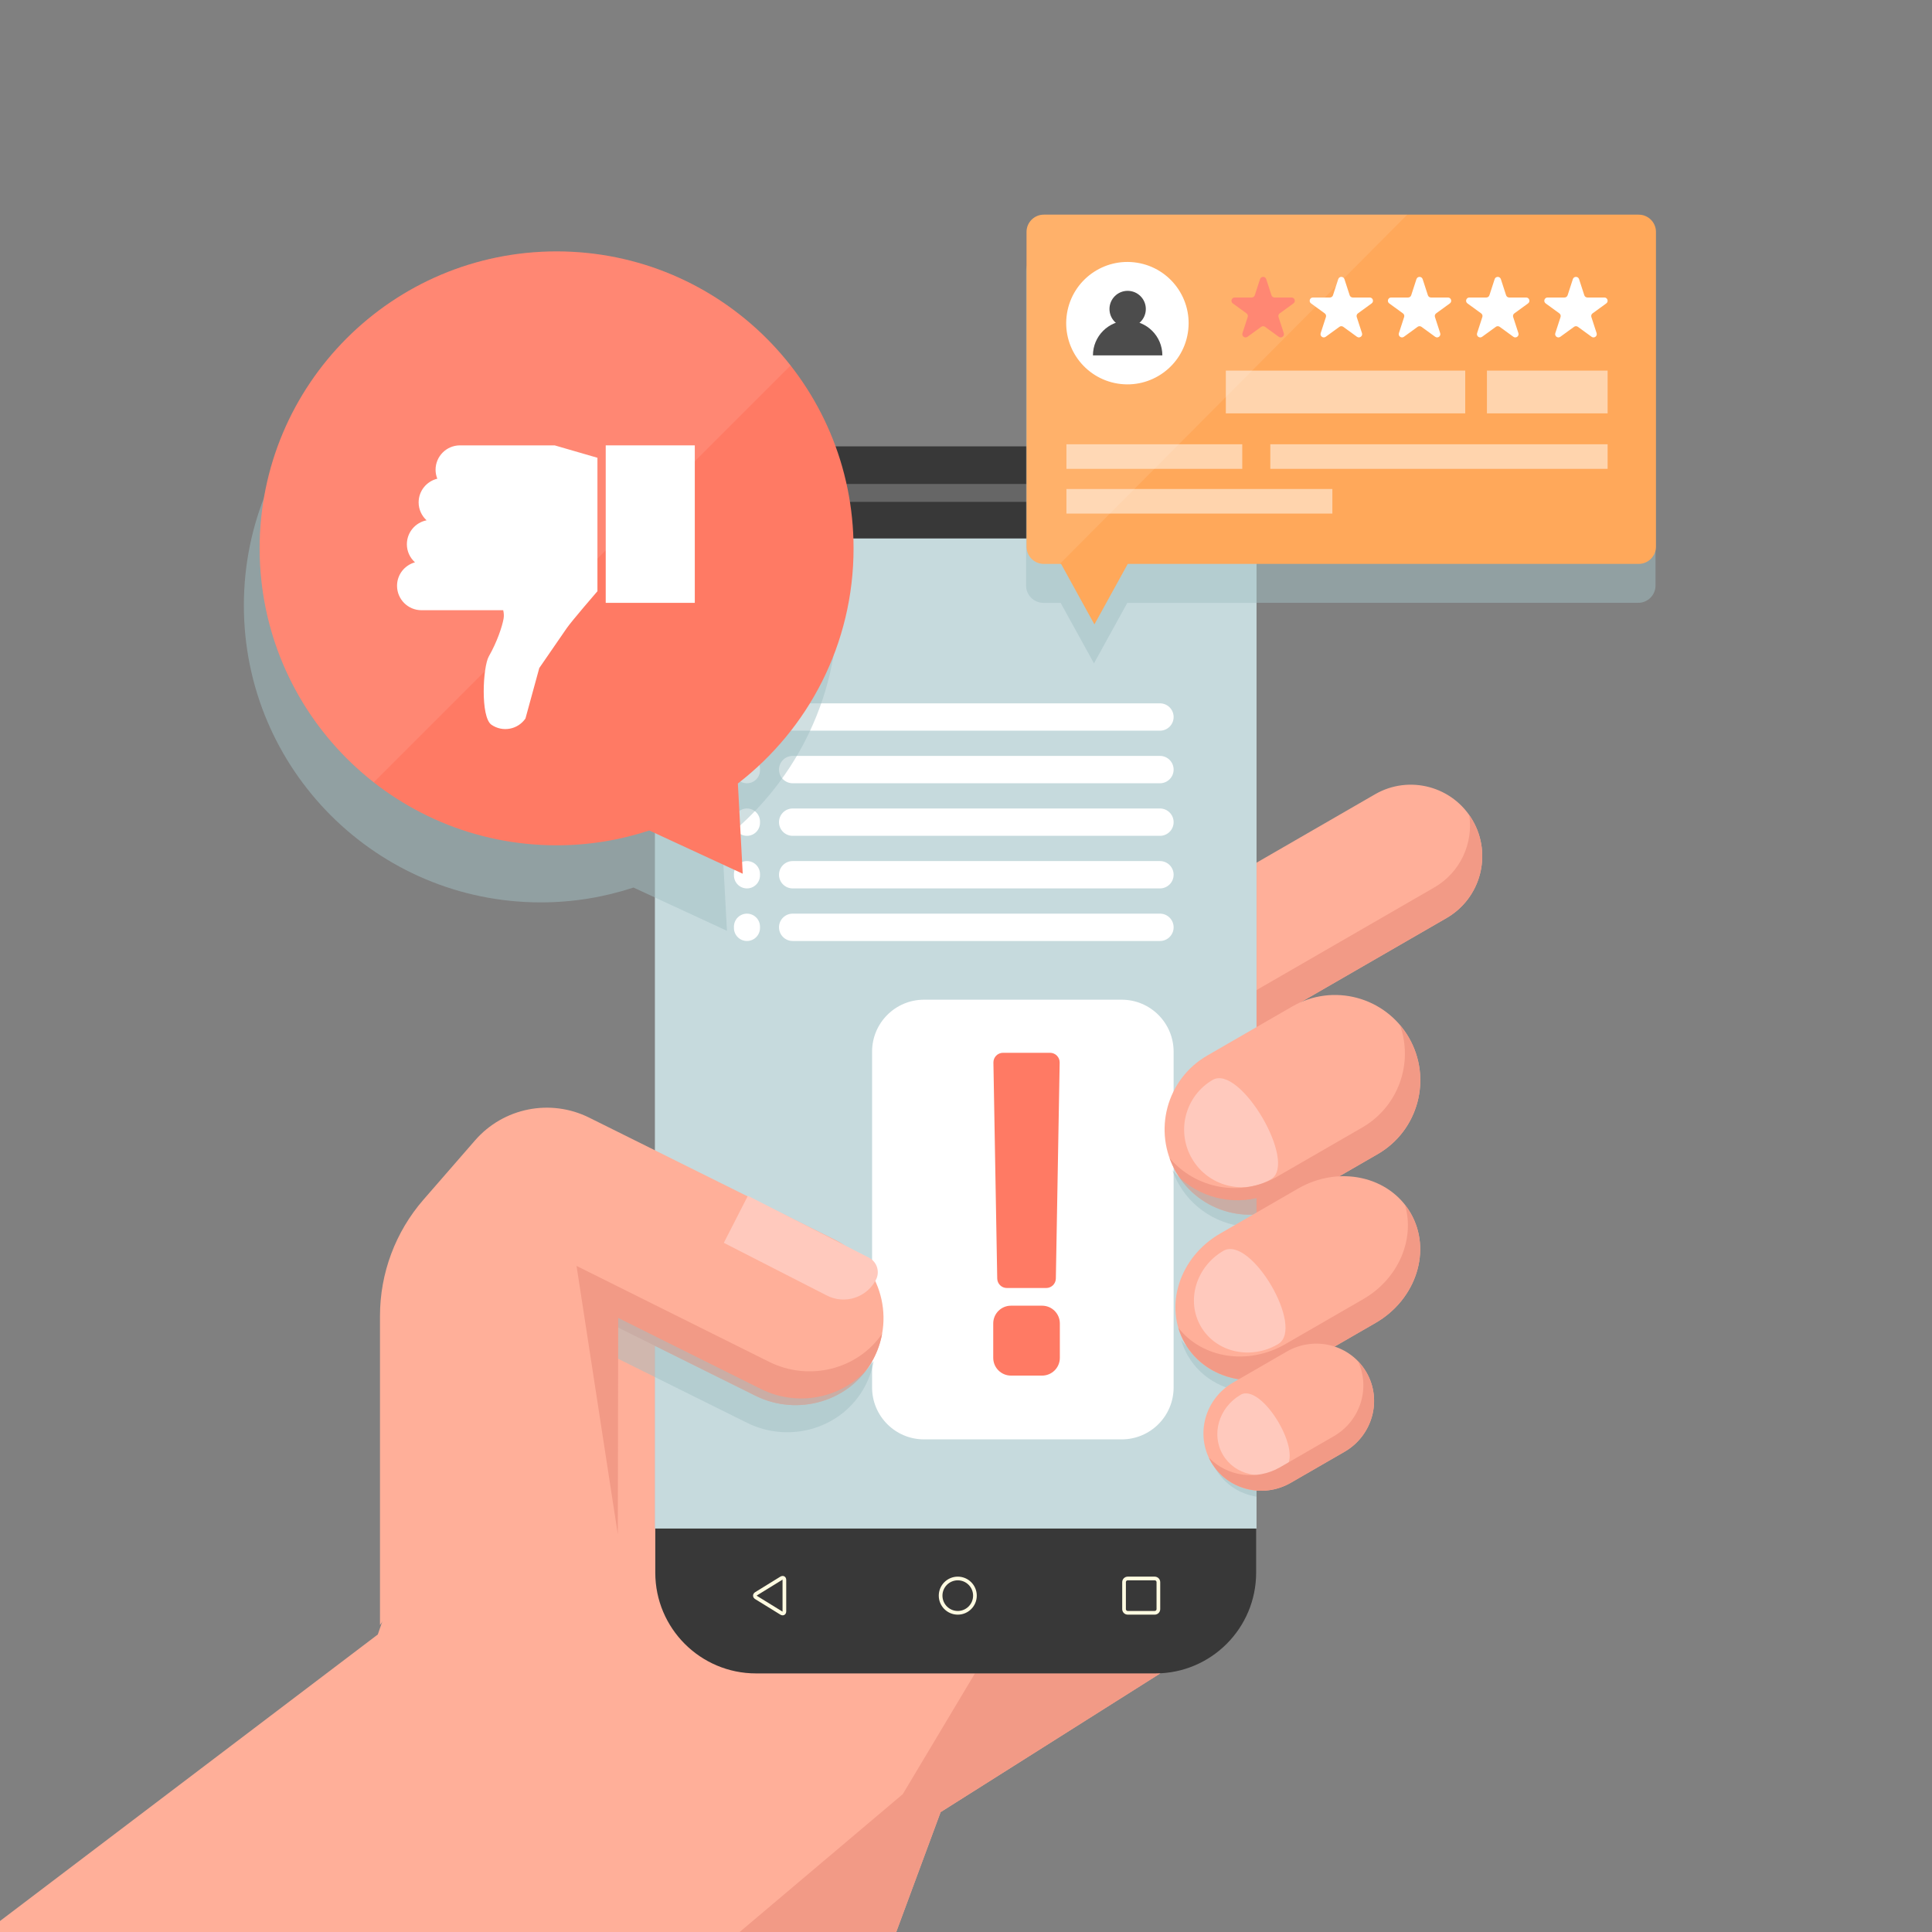 <?xml version="1.0" encoding="utf-8"?>
<!-- Generator: Adobe Illustrator 27.5.0, SVG Export Plug-In . SVG Version: 6.00 Build 0)  -->
<svg version="1.1" xmlns="http://www.w3.org/2000/svg" xmlns:xlink="http://www.w3.org/1999/xlink" x="0px" y="0px"
	 viewBox="0 0 500 500" style="enable-background:new 0 0 500 500;" xml:space="preserve">
<rect x="0" y="0" width="500" height="500" fill="#808080" stroke="none"/>
<g id="BACKGROUND">
</g>
<g id="OBJECTS">
	<g>
		<g>
			<polygon style="fill:#FFAF99;" points="134.232,317.276 97.775,423.002 0,497.154 0,500 231.947,500 243.429,468.975 
				300.263,433.078 334.486,335.979 			"/>
			<polygon style="fill:#F29A86;" points="231.947,500 243.429,468.975 300.263,433.078 252.312,433.078 233.639,464.321 
				191.423,500 			"/>
		</g>
		<path style="fill:#FFAF99;" d="M374.358,237.593l-113.113,65.305l-18.495-32.034l113.113-65.306
			c8.846-5.107,20.157-2.076,25.264,6.77v0C386.235,221.174,383.204,232.485,374.358,237.593z"/>
		<g>
			<path style="fill:#F29A86;" d="M381.128,212.328L381.128,212.328c-0.276-0.478-0.574-0.936-0.885-1.38
				c1.075,7.284-2.283,14.817-9.048,18.723l-113.113,65.305l-14.274-24.723l-1.058,0.611l18.495,32.034l113.113-65.306
				C383.204,232.485,386.235,221.174,381.128,212.328z"/>
		</g>
		<g>
			<g>
				<path style="fill:#383838;" d="M299.01,433.078H195.666c-14.402,0-26.078-11.675-26.078-26.078V141.597
					c0-14.402,11.675-26.078,26.078-26.078H299.01c14.402,0,26.078,11.675,26.078,26.078V407
					C325.088,421.402,313.413,433.078,299.01,433.078z"/>
				<rect x="169.483" y="139.356" style="fill:#C6DADD;" width="155.71" height="256.229"/>
				<path style="fill:#666666;" d="M281.213,129.877h-67.75c-1.275,0-2.309-1.034-2.309-2.309l0,0c0-1.275,1.034-2.309,2.309-2.309
					h67.75c1.275,0,2.309,1.034,2.309,2.309l0,0C283.522,128.843,282.488,129.877,281.213,129.877z"/>
				<g>
					<g>
						<path style="fill:none;stroke:#FFFBE1;stroke-width:0.952;stroke-miterlimit:10;" d="M299.788,416.44
							c0,0.523-0.428,0.952-0.952,0.952h-6.98c-0.524,0-0.952-0.428-0.952-0.952v-6.979c0-0.524,0.428-0.952,0.952-0.952h6.98
							c0.523,0,0.952,0.428,0.952,0.952V416.44z"/>
					</g>
					<g>
						<path style="fill:none;stroke:#FFFBE1;stroke-width:0.952;stroke-miterlimit:10;" d="M202.997,416.997
							c0,0.523-0.365,0.727-0.81,0.452l-6.487-3.999c-0.446-0.275-0.446-0.724,0-0.999l6.487-3.999
							c0.446-0.275,0.81-0.071,0.81,0.452V416.997z"/>
					</g>
					<path style="fill:none;stroke:#FFFBE1;stroke-width:0.952;stroke-miterlimit:10;" d="M252.312,412.951
						c0,2.453-1.988,4.442-4.441,4.442c-2.453,0-4.441-1.989-4.441-4.442c0-2.452,1.989-4.441,4.441-4.441
						C250.324,408.51,252.312,410.499,252.312,412.951z"/>
				</g>
			</g>
		</g>
		<g>
			<defs>
				<rect id="SVGID_1_" x="169.483" y="139.356" width="155.71" height="256.229"/>
			</defs>
			<clipPath id="SVGID_00000009580127754844175910000005217750898973643904_">
				<use xlink:href="#SVGID_1_"  style="overflow:visible;"/>
			</clipPath>
		</g>
		<g>
			<path style="fill:#FFFFFF;" d="M300.194,189.099h-95.051c-1.954,0-3.538-1.584-3.538-3.538l0,0c0-1.954,1.584-3.538,3.538-3.538
				h95.051c1.954,0,3.538,1.584,3.538,3.538l0,0C303.732,187.515,302.148,189.099,300.194,189.099z"/>
			<path style="fill:#FFFFFF;" d="M300.194,202.706h-95.051c-1.954,0-3.538-1.584-3.538-3.538l0,0c0-1.954,1.584-3.538,3.538-3.538
				h95.051c1.954,0,3.538,1.584,3.538,3.538l0,0C303.732,201.122,302.148,202.706,300.194,202.706z"/>
			<path style="fill:#FFFFFF;" d="M300.194,216.313h-95.051c-1.954,0-3.538-1.584-3.538-3.538l0,0c0-1.954,1.584-3.538,3.538-3.538
				h95.051c1.954,0,3.538,1.584,3.538,3.538l0,0C303.732,214.729,302.148,216.313,300.194,216.313z"/>
			<path style="fill:#FFFFFF;" d="M300.194,229.92h-95.051c-1.954,0-3.538-1.584-3.538-3.538l0,0c0-1.954,1.584-3.538,3.538-3.538
				h95.051c1.954,0,3.538,1.584,3.538,3.538l0,0C303.732,228.336,302.148,229.92,300.194,229.92z"/>
			<path style="fill:#FFFFFF;" d="M300.194,243.527h-95.051c-1.954,0-3.538-1.584-3.538-3.538l0,0c0-1.954,1.584-3.538,3.538-3.538
				h95.051c1.954,0,3.538,1.584,3.538,3.538l0,0C303.732,241.943,302.148,243.527,300.194,243.527z"/>
			<path style="fill:#FFFFFF;" d="M193.314,189.099L193.314,189.099c1.862,0,3.371-1.509,3.371-3.371v-0.334
				c0-1.862-1.509-3.371-3.371-3.371h0c-1.862,0-3.371,1.509-3.371,3.371v0.334C189.943,187.59,191.452,189.099,193.314,189.099z"/>
			<path style="fill:#FFFFFF;" d="M193.314,202.706L193.314,202.706c1.862,0,3.371-1.509,3.371-3.371v-0.334
				c0-1.862-1.509-3.371-3.371-3.371h0c-1.862,0-3.371,1.509-3.371,3.371v0.334C189.943,201.197,191.452,202.706,193.314,202.706z"
				/>
			<path style="fill:#FFFFFF;" d="M193.314,216.313L193.314,216.313c1.862,0,3.371-1.509,3.371-3.371v-0.334
				c0-1.862-1.509-3.371-3.371-3.371h0c-1.862,0-3.371,1.509-3.371,3.371v0.334C189.943,214.804,191.452,216.313,193.314,216.313z"
				/>
			<path style="fill:#FFFFFF;" d="M193.314,229.92L193.314,229.92c1.862,0,3.371-1.509,3.371-3.371v-0.334
				c0-1.862-1.509-3.371-3.371-3.371h0c-1.862,0-3.371,1.509-3.371,3.371v0.334C189.943,228.411,191.452,229.92,193.314,229.92z"/>
			<path style="fill:#FFFFFF;" d="M193.314,243.527L193.314,243.527c1.862,0,3.371-1.509,3.371-3.371v-0.334
				c0-1.862-1.509-3.371-3.371-3.371h0c-1.862,0-3.371,1.509-3.371,3.371v0.334C189.943,242.018,191.452,243.527,193.314,243.527z"
				/>
			<path style="fill:#FFFFFF;" d="M290.291,372.51h-51.155c-7.423,0-13.441-6.018-13.441-13.441v-86.908
				c0-7.423,6.018-13.441,13.441-13.441h51.155c7.423,0,13.441,6.018,13.441,13.441v86.908
				C303.732,366.493,297.714,372.51,290.291,372.51z"/>
			<g>
				<path style="fill:#FF7A64;" d="M270.758,333.336h-10.181c-1.36,0-2.47-1.09-2.494-2.45l-0.989-55.886
					c-0.025-1.395,1.099-2.539,2.494-2.539h12.16c1.395,0,2.519,1.144,2.494,2.539l-0.989,55.886
					C273.228,332.245,272.119,333.336,270.758,333.336z"/>
				<path style="fill:#FF7A64;" d="M261.644,356.004h8.047c2.538,0,4.596-2.058,4.596-4.596v-8.901c0-2.538-2.058-4.596-4.596-4.596
					h-8.047c-2.538,0-4.596,2.058-4.596,4.596v8.901C257.048,353.946,259.106,356.004,261.644,356.004z"/>
			</g>
		</g>
		<g>
			<path style="opacity:0.5;fill:#A3C1C4;" d="M423.979,65.626H270.021c-2.468,0-4.468,2-4.468,4.468v81.447
				c0,2.468,2,4.468,4.468,4.468h4.466l8.632,15.66l8.632-15.66h132.227c2.468,0,4.468-2,4.468-4.468V70.094
				C428.447,67.626,426.446,65.626,423.979,65.626z"/>
			<g>
				<path style="fill:#FFA85A;" d="M424.093,55.552H270.136c-2.468,0-4.468,2-4.468,4.468v81.447c0,2.468,2,4.468,4.468,4.468h4.466
					l8.632,15.66l8.632-15.66h132.227c2.468,0,4.468-2,4.468-4.468V60.02C428.561,57.552,426.561,55.552,424.093,55.552z"/>
				
					<ellipse transform="matrix(0.16 -0.987 0.987 0.16 162.544 358.295)" style="fill:#FFFFFF;" cx="291.835" cy="83.623" rx="15.843" ry="15.843"/>
				<g>
					<path style="fill:#383838;" d="M296.538,79.973c0,2.598-2.106,4.703-4.703,4.703c-2.598,0-4.703-2.106-4.703-4.703
						c0-2.597,2.106-4.703,4.703-4.703C294.432,75.27,296.538,77.376,296.538,79.973z"/>
					<path style="fill:#383838;" d="M291.835,82.994c-4.96,0-8.982,4.021-8.982,8.982h17.964
						C300.817,87.016,296.795,82.994,291.835,82.994z"/>
				</g>
				<rect x="317.242" y="95.911" style="opacity:0.5;fill:#FFFFFF;" width="61.958" height="11.069"/>
				<rect x="275.991" y="114.975" style="opacity:0.5;fill:#FFFFFF;" width="45.506" height="6.363"/>
				<rect x="328.757" y="114.975" style="opacity:0.5;fill:#FFFFFF;" width="87.293" height="6.363"/>
				<rect x="275.991" y="126.549" style="opacity:0.5;fill:#FFFFFF;" width="68.825" height="6.363"/>
				<rect x="384.817" y="95.911" style="opacity:0.5;fill:#FFFFFF;" width="31.234" height="11.069"/>
				<g>
					<path style="fill:#FF7A64;" d="M327.699,72.241l1.355,4.171c0.113,0.348,0.437,0.583,0.803,0.583h4.385
						c0.818,0,1.158,1.046,0.496,1.527l-3.548,2.578c-0.296,0.215-0.42,0.596-0.307,0.944l1.355,4.171
						c0.253,0.778-0.637,1.424-1.299,0.944l-3.548-2.578c-0.296-0.215-0.696-0.215-0.992,0l-3.548,2.578
						c-0.661,0.481-1.552-0.166-1.299-0.944l1.355-4.171c0.113-0.348-0.011-0.729-0.307-0.944l-3.548-2.578
						c-0.662-0.481-0.322-1.527,0.496-1.527h4.385c0.366,0,0.69-0.236,0.803-0.583l1.355-4.171
						C326.346,71.463,327.447,71.463,327.699,72.241z"/>
					<path style="fill:#FFFFFF;" d="M347.94,72.241l1.355,4.171c0.113,0.348,0.437,0.583,0.803,0.583h4.385
						c0.818,0,1.158,1.046,0.496,1.527l-3.548,2.578c-0.296,0.215-0.42,0.596-0.307,0.944l1.355,4.171
						c0.253,0.778-0.637,1.424-1.299,0.944l-3.548-2.578c-0.296-0.215-0.696-0.215-0.992,0l-3.548,2.578
						c-0.661,0.481-1.552-0.166-1.299-0.944l1.355-4.171c0.113-0.348-0.011-0.729-0.307-0.944l-3.548-2.578
						c-0.662-0.481-0.322-1.527,0.496-1.527h4.385c0.366,0,0.69-0.236,0.803-0.583l1.355-4.171
						C346.587,71.463,347.687,71.463,347.94,72.241z"/>
					<path style="fill:#FFFFFF;" d="M368.181,72.241l1.355,4.171c0.113,0.348,0.437,0.583,0.803,0.583h4.385
						c0.818,0,1.158,1.046,0.496,1.527l-3.548,2.578c-0.296,0.215-0.42,0.596-0.307,0.944l1.355,4.171
						c0.253,0.778-0.637,1.424-1.299,0.944l-3.548-2.578c-0.296-0.215-0.696-0.215-0.992,0l-3.548,2.578
						c-0.661,0.481-1.552-0.166-1.299-0.944l1.355-4.171c0.113-0.348-0.011-0.729-0.307-0.944l-3.548-2.578
						c-0.662-0.481-0.322-1.527,0.496-1.527h4.385c0.366,0,0.69-0.236,0.803-0.583l1.355-4.171
						C366.828,71.463,367.928,71.463,368.181,72.241z"/>
					<path style="fill:#FFFFFF;" d="M388.421,72.241l1.355,4.171c0.113,0.348,0.437,0.583,0.803,0.583h4.385
						c0.818,0,1.158,1.046,0.496,1.527l-3.548,2.578c-0.296,0.215-0.42,0.596-0.307,0.944l1.355,4.171
						c0.253,0.778-0.637,1.424-1.299,0.944l-3.548-2.578c-0.296-0.215-0.696-0.215-0.992,0l-3.548,2.578
						c-0.661,0.481-1.552-0.166-1.299-0.944l1.355-4.171c0.113-0.348-0.011-0.729-0.307-0.944l-3.548-2.578
						c-0.662-0.481-0.322-1.527,0.496-1.527h4.385c0.366,0,0.69-0.236,0.803-0.583l1.355-4.171
						C387.068,71.463,388.168,71.463,388.421,72.241z"/>
					<path style="fill:#FFFFFF;" d="M408.662,72.241l1.355,4.171c0.113,0.348,0.437,0.583,0.803,0.583h4.385
						c0.818,0,1.158,1.046,0.496,1.527l-3.548,2.578c-0.296,0.215-0.42,0.596-0.307,0.944l1.355,4.171
						c0.253,0.778-0.637,1.424-1.299,0.944l-3.548-2.578c-0.296-0.215-0.696-0.215-0.992,0l-3.548,2.578
						c-0.661,0.481-1.552-0.166-1.299-0.944l1.355-4.171c0.113-0.348-0.011-0.729-0.307-0.944l-3.548-2.578
						c-0.662-0.481-0.322-1.527,0.496-1.527h4.385c0.366,0,0.69-0.236,0.803-0.583l1.355-4.171
						C407.309,71.463,408.409,71.463,408.662,72.241z"/>
				</g>
				<g style="opacity:0.1;">
					<path style="fill:#FFFFFF;" d="M270.136,55.552c-2.468,0-4.468,2-4.468,4.468v81.447c0,2.468,2,4.468,4.468,4.468h4.149
						l89.916-90.383H270.136z"/>
				</g>
			</g>
		</g>
		<g>
			<path style="opacity:0.5;fill:#A3C1C4;" d="M216.816,156.687c0-42.444-34.408-76.852-76.853-76.852
				c-42.444,0-76.852,34.408-76.852,76.852s34.408,76.852,76.852,76.852c8.38,0,16.439-1.36,23.989-3.839l24.18,11.188
				l-1.255-23.348C205.08,203.485,216.816,181.463,216.816,156.687z"/>
			<g>
				<path style="fill:#FF7A64;" d="M220.901,141.914c0-42.444-34.408-76.852-76.852-76.852c-42.444,0-76.852,34.408-76.852,76.852
					c0,42.445,34.408,76.852,76.852,76.852c8.38,0,16.438-1.36,23.989-3.839l24.18,11.188l-1.255-23.348
					C209.165,188.713,220.901,166.69,220.901,141.914z"/>
				<g>
					<path style="fill:#FFFFFF;" d="M102.754,151.598c0,3.493,2.831,6.324,6.324,6.324h14.62h6.533
						c0.16,0.698,0.231,1.438,0.094,2.208c-0.363,2.015-1.685,6.016-3.815,9.737c-1.564,2.733-2.195,15.719,0.681,17.702
						c2.877,1.98,6.814,1.257,8.796-1.62l3.579-13.064l7.106-10.317c1.284-1.863,7.944-9.564,7.944-9.564v-34.531l-11.075-3.212
						h-19.843h-4.65c-3.493,0-6.324,2.83-6.324,6.324c0,0.815,0.169,1.589,0.449,2.304c-2.769,0.672-4.832,3.151-4.832,6.127
						c0,1.843,0.8,3.485,2.057,4.641c-2.906,0.571-5.1,3.126-5.1,6.2c0,1.861,0.817,3.517,2.096,4.674
						C104.725,146.272,102.754,148.693,102.754,151.598z"/>
					<rect x="156.76" y="115.261" style="fill:#FFFFFF;" width="23.053" height="40.756"/>
				</g>
				<g>
					<path style="opacity:0.1;fill:#FFFFFF;" d="M144.049,65.062c-42.444,0-76.852,34.408-76.852,76.852
						c0,24.596,11.568,46.477,29.545,60.543l107.85-107.85C190.525,76.63,168.645,65.062,144.049,65.062z"/>
				</g>
			</g>
		</g>
		<g>
			<path style="fill:#FFAF99;" d="M216.067,320.834l-63.598-31.595c-10.034-4.985-22.168-2.565-29.524,5.886l-13.347,15.338
				c-7.259,8.342-11.258,19.027-11.258,30.086v80.004l31.396-43.663l6.546-20.471l4.682,4.074l16.018-18.407l38.513,19.122
				c11.057,5.49,24.707,1.461,30.498-9.441C232.001,340.456,227.463,326.492,216.067,320.834z"/>
			<path style="fill:#FFC9BD;" d="M213.999,335.283l-26.674-13.639l6.227-12.179l31.313,16.011c2.082,1.065,2.907,3.616,1.843,5.698
				l0,0C224.333,335.818,218.643,337.657,213.999,335.283z"/>
			<g>
				<path style="fill:#F29A86;" d="M199.099,352.463l-49.888-24.842l10.681,69.478l0.09-53.523l35.512,17.632
					c11.057,5.49,24.707,1.461,30.498-9.441c1.13-2.128,1.887-4.35,2.295-6.594C221.934,354.431,209.394,357.574,199.099,352.463z"
					/>
			</g>
			<path style="opacity:0.5;fill:#A3C1C4;" d="M196.946,359.477l-36.963-18.406v10.587l33.359,16.563
				c11.057,5.49,24.707,1.461,30.498-9.441c1.131-2.128,1.887-4.35,2.295-6.593C219.781,361.444,207.241,364.588,196.946,359.477z"
				/>
		</g>
		<g>
			<path style="fill:#FFAF99;" d="M356.536,298.691l-22.027,12.717c-10.557,6.095-24.057,2.478-30.152-8.079h0
				c-6.095-10.557-2.478-24.056,8.079-30.152l22.027-12.717c10.557-6.095,24.057-2.478,30.152,8.079l0,0
				C370.71,279.096,367.093,292.595,356.536,298.691z"/>
			<path style="fill:#FFC9BD;" d="M328.911,305.198c-7.099,4.17-16.234,1.796-20.404-5.303c-4.17-7.099-1.796-16.234,5.303-20.404
				C320.909,275.321,336.01,301.028,328.911,305.198z"/>
			<g>
				<path style="fill:#F29A86;" d="M364.615,268.539L364.615,268.539c-0.68-1.178-1.457-2.265-2.308-3.267
					c3.52,9.848-0.375,21.105-9.754,26.52l-22.027,12.717c-9.379,5.415-21.075,3.159-27.844-4.813
					c0.442,1.237,0.995,2.453,1.675,3.632l0,0c6.095,10.557,19.595,14.174,30.152,8.079l22.027-12.717
					C367.093,292.595,370.711,279.096,364.615,268.539z"/>
			</g>
			<g>
				<path style="opacity:0.5;fill:#A3C1C4;" d="M325.194,360.378v-6.436c-7.51,1.192-15.018-1.394-19.496-7.122
					c0.406,1.384,0.972,2.737,1.72,4.031h0C311.052,357.147,317.92,360.512,325.194,360.378z"/>
				<path style="opacity:0.5;fill:#A3C1C4;" d="M325.194,317.523v-7.453c-7.947,1.835-16.404-0.875-21.768-7.192
					c0.442,1.237,0.995,2.454,1.675,3.632l0,0C309.36,313.887,317.234,317.869,325.194,317.523z"/>
				<path style="opacity:0.5;fill:#A3C1C4;" d="M325.194,383.476c-4.181,0.114-8.286-1.498-11.232-4.553
					c0.182,0.391,0.374,0.78,0.593,1.161v0c2.338,4.05,6.313,6.573,10.639,7.245V383.476z"/>
			</g>
			<path style="fill:#FFAF99;" d="M315.755,319.255l20.167-11.643c10.557-6.095,23.608-3.255,29.15,6.344l0,0
				c5.542,9.599,1.476,22.321-9.081,28.416l-20.167,11.643c-10.557,6.095-23.608,3.255-29.15-6.344v0
				C301.132,338.072,305.198,325.35,315.755,319.255"/>
			<path style="fill:#FFC9BD;" d="M330.757,347.863c-7.099,4.17-16.027,2.147-19.943-4.518c-3.915-6.665-1.335-15.449,5.764-19.619
				C323.676,319.556,337.855,343.693,330.757,347.863z"/>
			<g>
				<path style="fill:#F29A86;" d="M365.072,313.955L365.072,313.955c-0.437-0.756-0.935-1.455-1.46-2.126
					c2.601,8.88-1.668,19.112-10.801,24.385l-20.167,11.643c-9.725,5.615-21.552,3.631-27.69-4.218
					c0.406,1.384,0.972,2.737,1.72,4.031h0c5.542,9.599,18.592,12.439,29.15,6.344l20.167-11.644
					C366.548,336.276,370.613,323.554,365.072,313.955z"/>
			</g>
			<path style="fill:#FFAF99;" d="M319.105,357.813l13.884-8.016c7.268-4.196,16.511-1.795,20.643,5.363l0,0
				c4.133,7.158,1.591,16.363-5.677,20.559l-13.884,8.016c-7.268,4.196-16.511,1.795-20.643-5.363l0,0
				C309.296,371.214,311.837,362.009,319.105,357.813"/>
			<path style="fill:#FFC9BD;" d="M332.248,380.063c-5.611,3.296-12.669,1.697-15.764-3.571c-3.095-5.269-1.055-12.212,4.556-15.508
				C326.651,357.687,337.859,376.766,332.248,380.063z"/>
			<g>
				<path style="fill:#F29A86;" d="M353.633,355.159L353.633,355.159c-0.616-1.066-1.355-2.013-2.174-2.862
					c3.246,6.965,0.611,15.425-6.271,19.398l-13.884,8.016c-6.186,3.571-13.79,2.35-18.469-2.501
					c0.182,0.391,0.373,0.78,0.593,1.161v0c4.133,7.158,13.375,9.559,20.643,5.363l13.884-8.016
					C355.224,371.522,357.766,362.318,353.633,355.159z"/>
			</g>
		</g>
	</g>
</g>
</svg>

